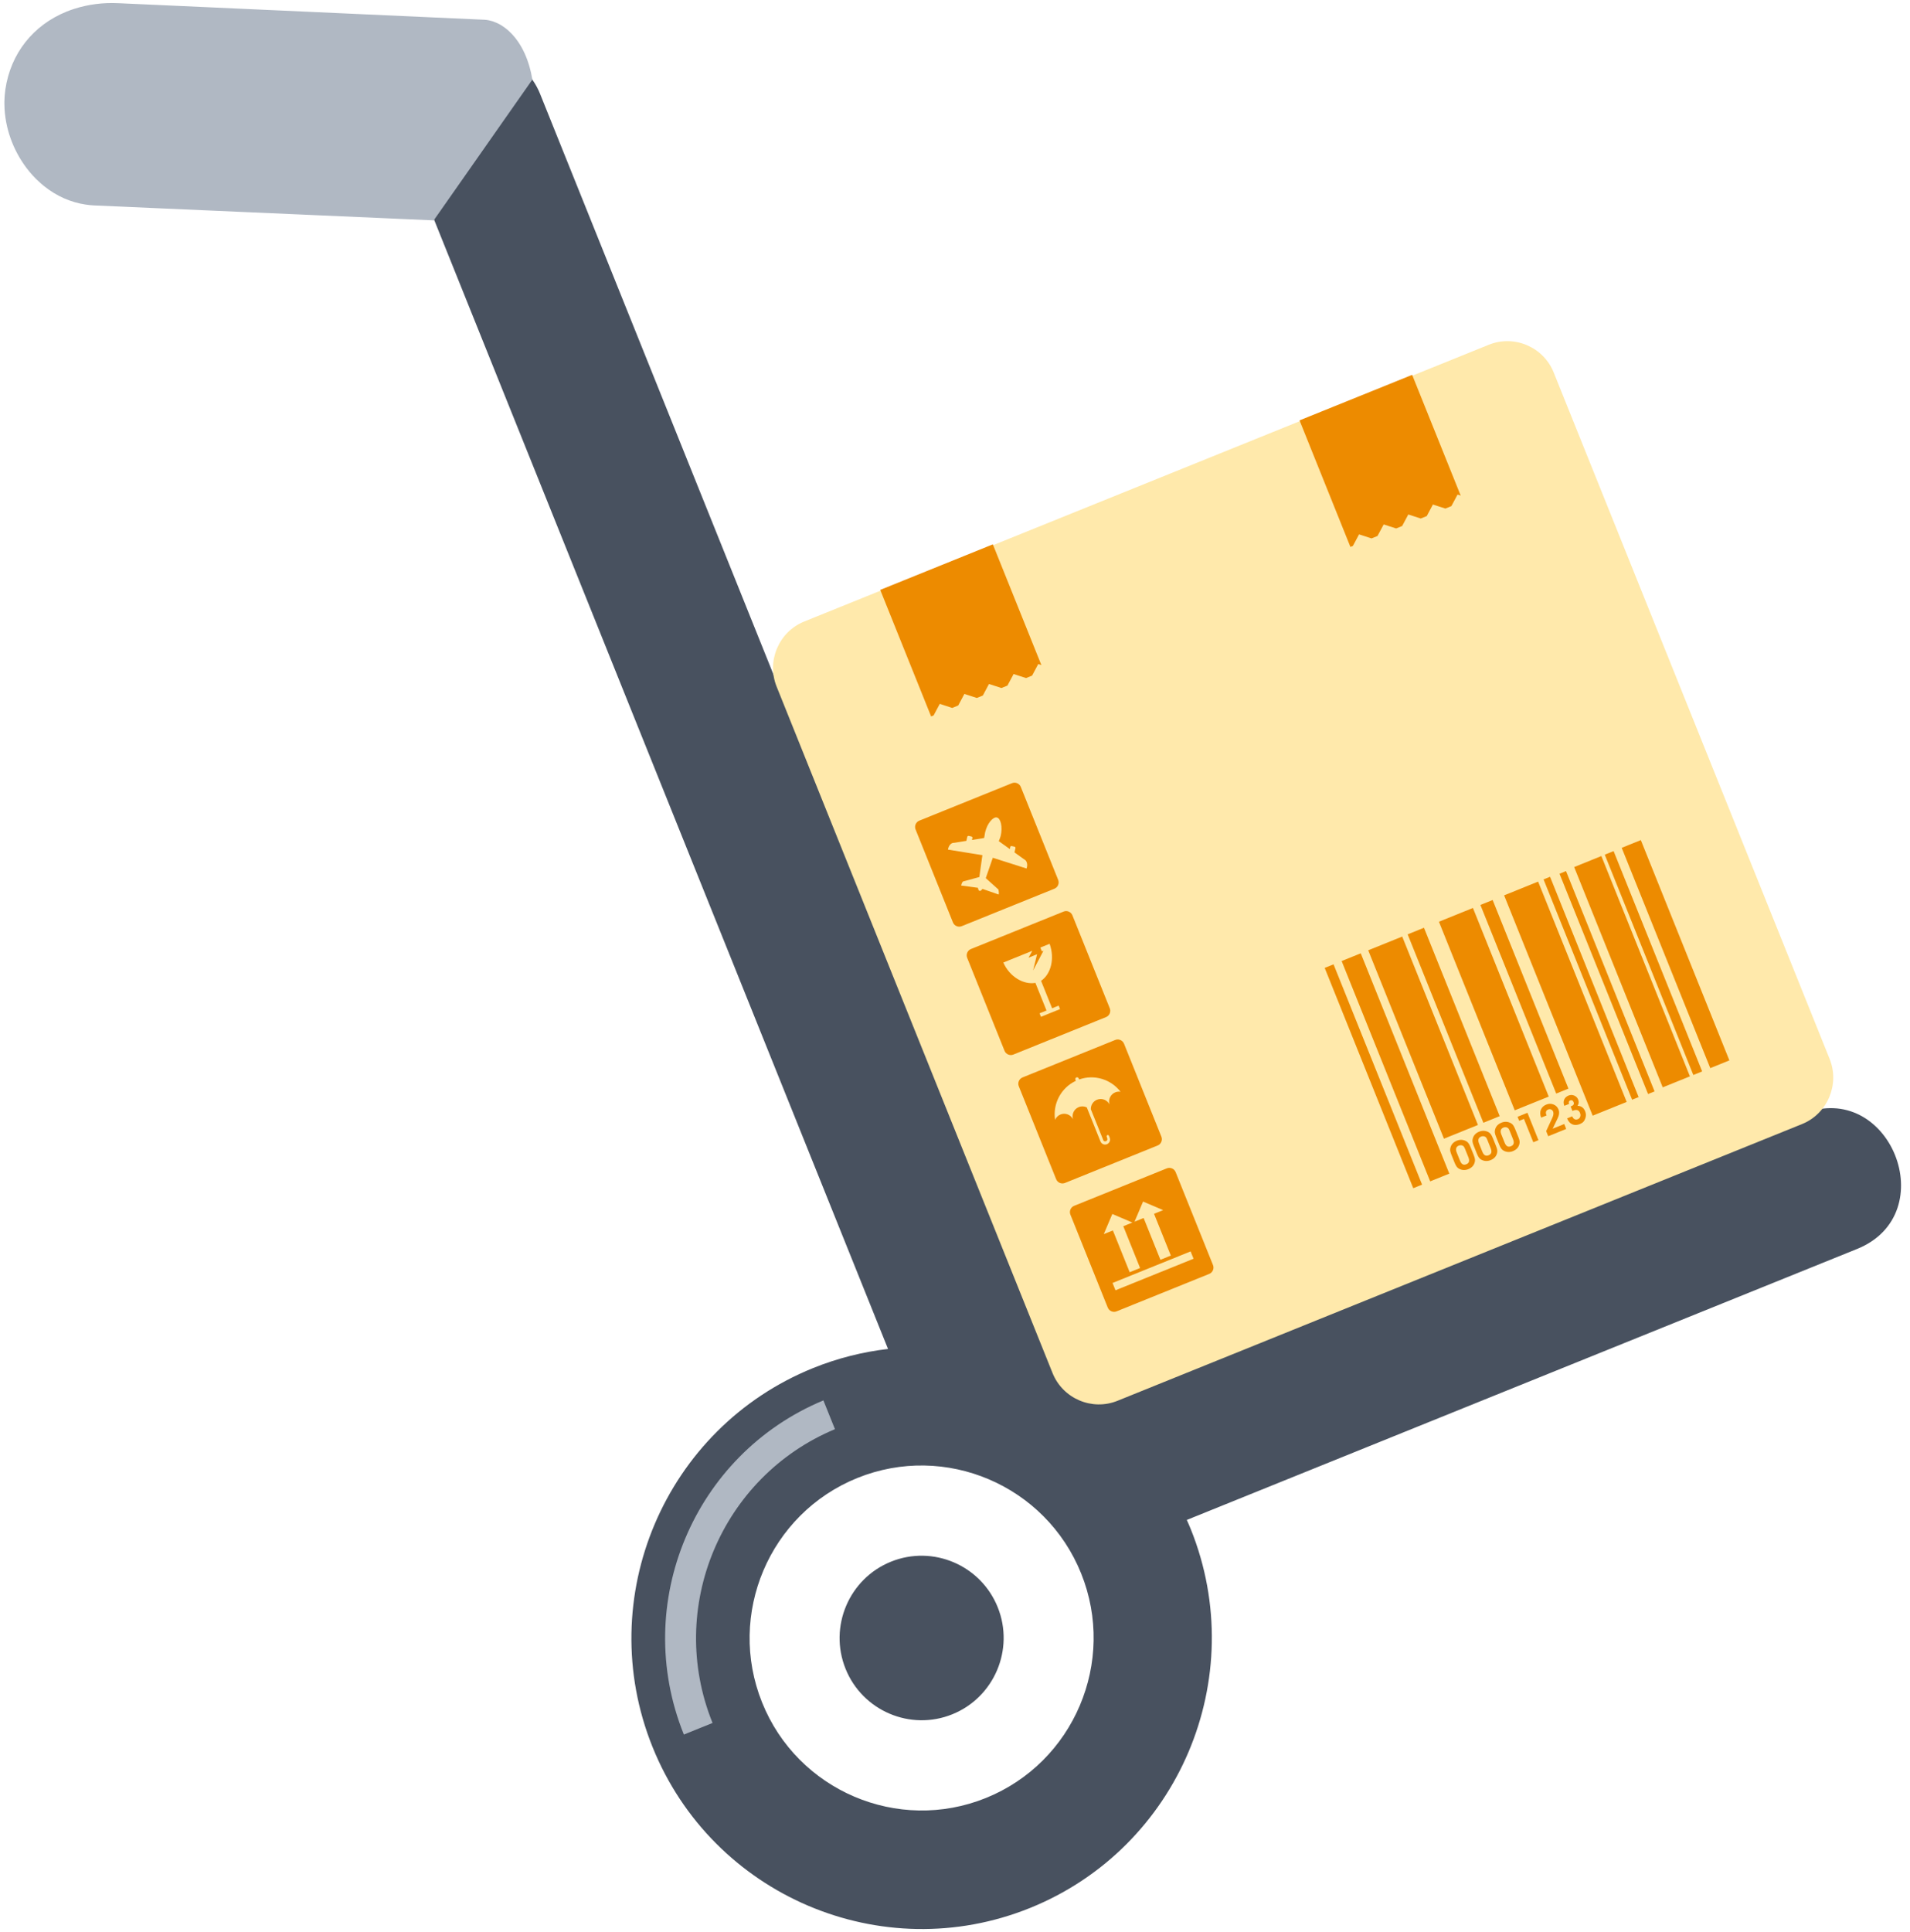 <?xml version="1.0" encoding="UTF-8" standalone="no"?>
<svg width="178px" height="180px" viewBox="0 0 178 180" version="1.1" xmlns="http://www.w3.org/2000/svg" xmlns:xlink="http://www.w3.org/1999/xlink">
    <!-- Generator: Sketch 40.3 (33839) - http://www.bohemiancoding.com/sketch -->
    <title>inactive_trolley</title>
    <desc>Created with Sketch.</desc>
    <defs></defs>
    <g id="Page-1" stroke="none" stroke-width="1" fill="none" fill-rule="evenodd">
        <g id="sm---InactiveAccount---Settings" transform="translate(-99, -273)">
            <g id="inactive_trolley" transform="translate(99, 273)">
                <g id="Group-26">
                    <path d="M91.883,167.508 C83.685,170.821 74.327,166.83 71.022,158.611 C67.717,150.392 71.698,141.01 79.896,137.697 C88.094,134.384 97.452,138.375 100.758,146.594 C104.062,154.813 100.081,164.195 91.883,167.508 M168.006,103.777 C145.89,112.715 123.774,121.653 101.658,130.591 L101.658,130.591 C100.664,129.877 99.625,129.232 98.548,128.66 C87.359,100.832 76.17,73.005 64.98,45.177 C60.095,33.027 55.209,20.877 50.324,8.726 C49.647,7.043 48.061,5.372 46.23,4.777 L40.264,19.993 C51.834,48.767 63.404,77.541 74.973,106.314 C77.568,112.768 80.163,119.221 82.758,125.674 C80.415,125.947 78.069,126.528 75.778,127.454 C61.946,133.044 55.229,148.873 60.805,162.74 C66.381,176.607 82.17,183.341 96.002,177.751 C109.834,172.161 116.55,156.332 110.974,142.465 C110.857,142.173 110.728,141.888 110.602,141.602 L110.602,141.603 C131.423,133.188 152.244,124.773 173.066,116.359 C181.159,113.088 176.1,100.506 168.006,103.777" id="Fill-3" fill="#48515F"></path>
                    <path d="M49.485,6.756 C49.467,6.68 49.447,6.609 49.429,6.535 C49.396,6.403 49.363,6.271 49.326,6.146 C49.3,6.058 49.272,5.975 49.245,5.891 C49.211,5.786 49.177,5.682 49.141,5.582 C49.108,5.491 49.073,5.404 49.038,5.317 C49.004,5.232 48.969,5.148 48.933,5.066 C48.893,4.975 48.852,4.886 48.809,4.798 C48.776,4.729 48.742,4.662 48.707,4.596 C48.659,4.505 48.611,4.415 48.561,4.328 C48.53,4.276 48.499,4.225 48.468,4.174 C48.411,4.082 48.354,3.991 48.295,3.904 C48.272,3.87 48.248,3.839 48.224,3.806 C48.156,3.709 48.087,3.614 48.016,3.525 C47.619,3.029 47.187,2.648 46.748,2.376 L46.748,2.376 C46.748,2.375 46.747,2.375 46.746,2.375 C46.62,2.296 46.494,2.229 46.368,2.168 C46.339,2.154 46.311,2.142 46.282,2.129 C46.183,2.085 46.086,2.046 45.989,2.012 C45.953,1.999 45.918,1.987 45.882,1.976 C45.789,1.947 45.698,1.924 45.607,1.904 C45.574,1.897 45.54,1.888 45.507,1.882 C45.387,1.861 45.268,1.845 45.153,1.84 L39.484,1.584 L39.485,1.584 L33.874,1.33 L31.936,1.242 L31.936,1.242 L26.325,0.988 L26.325,0.988 L24.387,0.901 L18.776,0.647 L18.776,0.647 L14.842,0.469 L11.228,0.306 L11.228,0.306 L10.976,0.295 C9.589,0.232 8.217,0.412 6.958,0.812 C6.943,0.817 6.927,0.822 6.912,0.827 C6.677,0.903 6.445,0.984 6.22,1.075 C3.077,2.345 0.991,4.991 0.499,8.334 C0.472,8.52 0.452,8.707 0.437,8.895 C0.432,8.947 0.43,8.998 0.427,9.051 C0.418,9.192 0.412,9.333 0.41,9.474 C0.409,9.527 0.409,9.579 0.41,9.63 C0.41,9.786 0.414,9.941 0.422,10.096 C0.424,10.128 0.425,10.161 0.427,10.193 C0.556,12.248 1.363,14.316 2.73,15.979 C2.935,16.229 3.152,16.465 3.375,16.687 C3.403,16.715 3.433,16.738 3.461,16.765 C3.662,16.961 3.869,17.147 4.082,17.32 C4.092,17.327 4.102,17.334 4.11,17.341 C5.264,18.265 6.588,18.855 7.992,19.061 C8.248,19.101 8.506,19.127 8.766,19.139 L14.698,19.4 L20.313,19.647 L20.313,19.647 L22.252,19.732 L27.867,19.978 L27.867,19.978 L29.807,20.064 L29.807,20.064 L35.422,20.31 L35.422,20.31 L37.362,20.396 L37.362,20.396 L40.42,20.53 L49.613,7.414 C49.576,7.187 49.533,6.968 49.485,6.756" id="Fill-69" fill="#B0B8C3"></path>
                    <path d="M83.031,145.494 C79.121,147.074 77.223,151.548 78.799,155.468 C80.375,159.388 84.838,161.292 88.748,159.711 C92.658,158.131 94.557,153.657 92.981,149.737 C91.404,145.817 86.941,143.914 83.031,145.494" id="Fill-71" fill="#48515F"></path>
                    <path d="M66.406,160.518 C66.401,160.506 66.395,160.494 66.391,160.483 C62.086,149.777 67.21,137.571 77.813,133.148 L76.735,130.468 C64.659,135.487 58.819,149.38 63.718,161.563 C63.723,161.575 63.728,161.586 63.733,161.598 L66.406,160.518 Z" id="Fill-73" fill="#B0B8C3"></path>
                    <path d="M170.511,98.658 C171.467,101.036 170.309,103.764 167.939,104.722 L104.142,130.505 C101.771,131.463 99.049,130.302 98.093,127.925 L72.376,63.966 C71.42,61.59 72.578,58.861 74.949,57.903 L138.746,32.12 C141.116,31.162 143.838,32.323 144.794,34.7 L170.511,98.658 Z" id="Fill-7" fill="#FFE9AB"></path>
                </g>
                <path d="M137.735,104.806 L130.678,87.254 L127.51,88.534 L134.567,106.086 L137.735,104.806 Z M139.763,103.986 L132.705,86.434 L131.185,87.049 L138.242,104.601 L139.763,103.986 Z M144.333,102.163 L137.268,84.591 L134.1,85.871 L141.165,103.443 L144.333,102.163 Z M146.17,101.42 L139.105,83.848 L137.964,84.309 L145.03,101.881 L146.17,101.42 Z M140.175,83.415 L148.428,103.941 L151.597,102.661 L143.343,82.135 L140.175,83.415 Z M143.85,81.93 L152.103,102.456 L152.71,102.21 L144.457,81.685 L143.85,81.93 Z M145.336,81.4 L153.589,101.925 L154.196,101.68 L145.943,81.155 L145.336,81.4 Z M146.703,80.778 L154.956,101.303 L157.49,100.279 L149.237,79.753 L146.703,80.778 Z M149.554,79.625 L157.807,100.151 L158.631,99.818 L150.377,79.292 L149.554,79.625 Z M152.915,78.267 L151.133,78.987 L159.386,99.512 L161.168,98.792 L152.915,78.267 Z M123.453,90.174 L131.706,110.699 L132.53,110.366 L124.277,89.841 L123.453,90.174 Z M125.032,89.535 L133.285,110.061 L135.067,109.341 L126.814,88.815 L125.032,89.535 Z M141.425,104.045 L141.577,104.422 L142.021,104.243 L142.895,106.417 L143.374,106.223 L142.348,103.672 L141.425,104.045 Z M144.697,105.155 L145.148,104.221 C145.231,104.053 145.28,103.899 145.295,103.758 C145.311,103.617 145.294,103.486 145.245,103.365 C145.156,103.144 145.002,102.989 144.784,102.9 C144.565,102.81 144.34,102.812 144.108,102.906 C143.857,103.007 143.688,103.168 143.599,103.389 C143.511,103.611 143.519,103.853 143.625,104.115 L143.628,104.122 L144.129,103.92 L144.112,103.876 C144.063,103.756 144.054,103.651 144.083,103.562 C144.112,103.473 144.178,103.407 144.281,103.366 C144.377,103.327 144.469,103.326 144.555,103.364 C144.641,103.402 144.704,103.469 144.742,103.565 C144.771,103.637 144.78,103.722 144.767,103.819 C144.755,103.916 144.722,104.023 144.667,104.141 L144.092,105.379 L144.284,105.856 L145.962,105.177 L145.777,104.718 L144.697,105.155 Z M147.45,103.157 C147.333,103.072 147.188,103.027 147.016,103.02 C147.078,102.926 147.114,102.832 147.124,102.738 C147.134,102.645 147.118,102.546 147.076,102.442 C147.006,102.268 146.884,102.144 146.709,102.069 C146.534,101.994 146.357,101.993 146.179,102.065 C145.979,102.146 145.843,102.275 145.77,102.45 C145.698,102.626 145.703,102.818 145.787,103.024 L146.227,102.846 C146.2,102.768 146.194,102.7 146.212,102.644 C146.229,102.587 146.268,102.547 146.33,102.521 C146.398,102.494 146.461,102.493 146.516,102.519 C146.571,102.545 146.614,102.595 146.644,102.67 C146.68,102.761 146.682,102.837 146.65,102.899 C146.617,102.961 146.547,103.014 146.442,103.057 C146.434,103.059 146.423,103.063 146.408,103.068 C146.392,103.073 146.38,103.078 146.372,103.081 L146.542,103.503 C146.55,103.5 146.562,103.494 146.578,103.486 C146.594,103.479 146.605,103.473 146.612,103.47 C146.768,103.408 146.9,103.394 147.006,103.429 C147.112,103.464 147.192,103.547 147.244,103.679 C147.297,103.809 147.303,103.929 147.264,104.039 C147.225,104.149 147.149,104.227 147.034,104.273 C146.931,104.315 146.832,104.313 146.739,104.266 C146.646,104.22 146.576,104.137 146.528,104.018 L146.52,104 L146.045,104.193 L146.049,104.203 C146.157,104.472 146.316,104.652 146.525,104.744 C146.734,104.836 146.97,104.829 147.232,104.723 C147.368,104.668 147.475,104.6 147.553,104.518 C147.632,104.436 147.694,104.327 147.741,104.191 C147.781,104.078 147.799,103.967 147.797,103.86 C147.794,103.754 147.771,103.644 147.726,103.534 C147.66,103.367 147.567,103.242 147.45,103.157 Z M98.615,81.974 C98.744,82.296 98.588,82.666 98.267,82.795 L89.627,86.287 C89.306,86.417 88.938,86.259 88.808,85.938 L85.326,77.277 C85.196,76.955 85.353,76.585 85.674,76.455 L94.313,72.964 C94.634,72.835 95.003,72.992 95.132,73.313 L98.615,81.974 Z M103.424,93.936 C103.554,94.258 103.397,94.627 103.076,94.757 L94.437,98.249 C94.116,98.378 93.747,98.221 93.618,97.9 L90.135,89.238 C90.006,88.916 90.163,88.547 90.483,88.417 L99.123,84.926 C99.444,84.796 99.812,84.953 99.942,85.275 L103.424,93.936 Z M108.234,105.898 C108.363,106.22 108.207,106.589 107.886,106.719 L99.247,110.21 C98.925,110.34 98.557,110.183 98.427,109.861 L94.945,101.2 C94.816,100.878 94.973,100.509 95.293,100.379 L103.932,96.887 C104.254,96.758 104.622,96.915 104.752,97.237 L108.234,105.898 Z M113.044,117.859 C113.173,118.181 113.016,118.551 112.696,118.681 L104.056,122.172 C103.735,122.302 103.367,122.144 103.237,121.822 L99.755,113.162 C99.625,112.84 99.782,112.47 100.103,112.34 L108.742,108.849 C109.063,108.72 109.432,108.876 109.561,109.198 L113.044,117.859 Z M86.277,53.241 L83.757,54.26 L82.032,54.956 L86.774,66.747 L87.005,66.654 L87.581,65.577 L88.739,65.953 L89.299,65.727 L89.874,64.65 L91.033,65.026 L91.593,64.8 L92.168,63.723 L93.327,64.098 L93.887,63.872 L94.462,62.796 L95.621,63.172 L96.182,62.945 L96.758,61.868 L97.05,61.963 L92.527,50.715 L86.277,53.241 Z M131.604,34.923 L121.109,39.164 L125.85,50.955 L126.082,50.861 L126.657,49.784 L127.816,50.16 L128.375,49.934 L128.951,48.858 L130.11,49.233 L130.67,49.007 L131.245,47.931 L132.404,48.306 L132.964,48.08 L133.539,47.003 L134.698,47.379 L135.259,47.153 L135.835,46.076 L136.127,46.17 L131.604,34.923 Z" id="Combined-Shape" fill="#ED8B00"></path>
                <path d="M136.898,108.227 C136.867,108.335 136.784,108.416 136.651,108.47 C136.518,108.523 136.404,108.523 136.308,108.469 C136.212,108.415 136.131,108.304 136.064,108.139 L135.756,107.371 C135.691,107.21 135.675,107.075 135.709,106.968 C135.742,106.86 135.824,106.78 135.954,106.727 C136.03,106.697 136.104,106.686 136.178,106.695 C136.251,106.704 136.318,106.731 136.379,106.777 C136.405,106.798 136.428,106.825 136.449,106.859 C136.47,106.892 136.495,106.945 136.524,107.018 L136.842,107.808 C136.911,107.98 136.929,108.119 136.898,108.227 M137.345,107.621 L137.041,106.864 C136.981,106.714 136.92,106.598 136.859,106.514 C136.797,106.43 136.727,106.366 136.648,106.322 C136.51,106.245 136.367,106.202 136.218,106.194 C136.069,106.185 135.92,106.211 135.771,106.271 C135.611,106.336 135.482,106.421 135.384,106.526 C135.285,106.631 135.215,106.759 135.174,106.91 C135.147,107.004 135.138,107.098 135.148,107.194 C135.159,107.29 135.195,107.417 135.259,107.576 L135.565,108.336 C135.625,108.485 135.685,108.6 135.746,108.684 C135.807,108.767 135.877,108.83 135.956,108.875 C136.094,108.952 136.238,108.995 136.387,109.003 C136.536,109.011 136.685,108.986 136.834,108.925 C136.995,108.86 137.124,108.776 137.222,108.672 C137.321,108.567 137.391,108.44 137.432,108.29 C137.459,108.197 137.468,108.102 137.457,108.005 C137.446,107.908 137.409,107.78 137.345,107.621" id="Fill-33" fill="#ED8B00"></path>
                <path d="M138.978,107.387 C138.947,107.495 138.864,107.575 138.73,107.63 C138.597,107.683 138.483,107.683 138.388,107.629 C138.292,107.574 138.21,107.464 138.144,107.298 L137.836,106.531 C137.77,106.37 137.755,106.235 137.788,106.127 C137.821,106.019 137.903,105.939 138.033,105.886 C138.109,105.856 138.184,105.845 138.257,105.854 C138.331,105.863 138.397,105.891 138.458,105.937 C138.484,105.958 138.507,105.985 138.529,106.018 C138.549,106.052 138.574,106.105 138.604,106.178 L138.921,106.968 C138.99,107.139 139.009,107.279 138.978,107.387 M139.425,106.78 L139.121,106.024 C139.06,105.874 139,105.757 138.938,105.674 C138.877,105.59 138.807,105.526 138.728,105.481 C138.59,105.404 138.446,105.362 138.297,105.353 C138.148,105.345 137.999,105.371 137.85,105.431 C137.691,105.496 137.561,105.58 137.463,105.686 C137.365,105.79 137.294,105.919 137.254,106.069 C137.226,106.163 137.218,106.258 137.228,106.354 C137.238,106.45 137.275,106.577 137.339,106.735 L137.645,107.496 C137.704,107.644 137.765,107.76 137.826,107.843 C137.887,107.926 137.957,107.99 138.036,108.035 C138.174,108.112 138.318,108.154 138.466,108.163 C138.615,108.171 138.764,108.145 138.913,108.085 C139.074,108.02 139.204,107.935 139.302,107.831 C139.4,107.727 139.47,107.6 139.511,107.45 C139.539,107.356 139.547,107.261 139.536,107.164 C139.526,107.067 139.489,106.939 139.425,106.78" id="Fill-35" fill="#ED8B00"></path>
                <path d="M141.057,106.546 C141.026,106.654 140.944,106.735 140.81,106.789 C140.677,106.843 140.563,106.843 140.467,106.788 C140.371,106.734 140.29,106.623 140.223,106.458 L139.915,105.69 C139.85,105.529 139.834,105.395 139.868,105.287 C139.901,105.179 139.983,105.099 140.113,105.046 C140.189,105.015 140.263,105.005 140.337,105.014 C140.41,105.023 140.477,105.05 140.538,105.096 C140.563,105.118 140.587,105.144 140.608,105.178 C140.629,105.212 140.654,105.265 140.683,105.337 L141.001,106.127 C141.07,106.299 141.089,106.439 141.057,106.546 M141.504,105.94 L141.2,105.183 C141.14,105.034 141.079,104.917 141.018,104.833 C140.956,104.75 140.886,104.685 140.807,104.641 C140.669,104.564 140.526,104.521 140.377,104.513 C140.228,104.504 140.079,104.53 139.93,104.591 C139.77,104.655 139.641,104.74 139.543,104.845 C139.444,104.95 139.374,105.078 139.333,105.229 C139.306,105.323 139.298,105.417 139.307,105.513 C139.318,105.609 139.354,105.736 139.418,105.895 L139.724,106.656 C139.784,106.804 139.844,106.92 139.905,107.003 C139.966,107.086 140.036,107.15 140.115,107.194 C140.253,107.271 140.397,107.314 140.546,107.322 C140.695,107.331 140.844,107.305 140.993,107.245 C141.154,107.179 141.283,107.095 141.382,106.991 C141.48,106.887 141.55,106.759 141.591,106.61 C141.618,106.516 141.627,106.421 141.616,106.324 C141.605,106.227 141.568,106.099 141.504,105.94" id="Fill-37" fill="#ED8B00"></path>
                <path d="M89.433,78.439 L88.931,78.519 C88.429,78.509 88.343,79.154 88.343,79.154 L90.619,79.52 L91.552,79.67 L91.267,81.71 L89.845,82.096 C89.637,82.091 89.575,82.495 89.574,82.501 L89.574,82.502 L91.135,82.711 L91.139,82.712 C91.158,82.871 91.209,82.979 91.289,82.998 C91.29,82.998 91.292,82.998 91.294,82.998 L91.294,82.999 C91.374,83.017 91.467,82.945 91.555,82.812 L91.831,82.908 L93.066,83.335 L93.066,83.334 L93.072,83.336 C93.118,83.193 93.049,82.873 93.049,82.873 L91.871,81.816 C91.877,81.794 91.883,81.772 91.889,81.75 L92.523,79.913 L95.663,80.912 L95.668,80.914 C95.844,80.442 95.582,80.158 95.582,80.158 L95.087,79.804 L94.72,79.54 L94.543,79.413 L94.635,79.015 L94.634,79.014 C94.635,79.013 94.636,79.011 94.636,79.009 C94.648,78.952 94.605,78.894 94.538,78.879 L94.292,78.824 C94.226,78.81 94.162,78.845 94.149,78.902 C94.147,78.913 94.147,78.924 94.148,78.935 L94.11,79.103 L93.081,78.366 C93.147,78.195 93.227,78.011 93.257,77.881 C93.46,77.023 93.25,76.241 92.909,76.16 L92.909,76.16 C92.907,76.16 92.905,76.159 92.903,76.158 C92.562,76.077 92.009,76.683 91.807,77.541 C91.784,77.639 91.716,78.071 91.716,78.071 L90.581,78.254 L90.624,78.068 L90.623,78.068 C90.624,78.067 90.625,78.065 90.625,78.063 C90.638,78.006 90.595,77.948 90.529,77.933 L90.287,77.879 C90.221,77.865 90.158,77.9 90.145,77.957 L90.057,78.338 L89.878,78.367 L89.433,78.439 Z M97.817,87.93 L96.952,88.28 L97.089,88.62 L97.237,88.591 L96.278,90.412 L96.649,88.901 L95.855,89.222 L96.203,88.583 L93.503,89.674 C94.097,91.018 95.41,91.761 96.493,91.569 L97.528,94.145 L96.88,94.407 L97.01,94.731 L98.789,94.013 L98.658,93.688 L98.049,93.935 L97.021,91.377 C97.933,90.762 98.319,89.312 97.817,87.93 Z M100.569,100.569 L100.529,100.47 C100.495,100.386 100.399,100.345 100.315,100.379 C100.23,100.413 100.189,100.509 100.223,100.594 L100.264,100.695 C98.865,101.348 98.098,102.847 98.327,104.33 C98.419,104.11 98.594,103.926 98.832,103.83 C99.28,103.649 99.785,103.847 99.998,104.272 C99.858,103.817 100.085,103.324 100.533,103.143 C100.785,103.041 101.055,103.059 101.282,103.17 L102.574,106.386 C102.575,106.386 102.576,106.385 102.576,106.385 C102.684,106.594 102.936,106.69 103.16,106.6 C103.391,106.506 103.506,106.248 103.424,106.017 C103.424,106.017 103.425,106.017 103.425,106.017 L103.349,105.821 C103.323,105.759 103.258,105.727 103.201,105.75 C103.147,105.772 103.115,105.84 103.137,105.901 L103.137,105.901 C103.137,105.902 103.138,105.903 103.138,105.904 C103.203,106.052 103.261,106.232 103.075,106.313 C102.939,106.372 102.846,106.287 102.827,106.239 C102.564,105.593 102.102,104.445 101.659,103.341 C101.647,102.965 101.866,102.604 102.234,102.456 C102.682,102.275 103.187,102.472 103.4,102.897 C103.26,102.443 103.488,101.949 103.935,101.768 C104.098,101.702 104.267,101.688 104.428,101.714 C103.544,100.559 101.991,100.063 100.569,100.569 Z M105.278,118.526 L106.249,118.134 L104.684,114.241 L105.531,113.898 L103.661,113.101 L102.866,114.976 L103.713,114.633 L105.278,118.526 Z M108.144,117.368 L109.114,116.975 L107.549,113.083 L108.397,112.741 L106.527,111.942 L105.731,113.818 L106.579,113.475 L108.144,117.368 Z M111.232,117.269 L103.956,120.209 L103.681,119.527 L110.957,116.586 L111.232,117.269 Z" id="Combined-Shape" fill="#FFE9AB"></path>
            </g>
        </g>
    </g>
</svg>